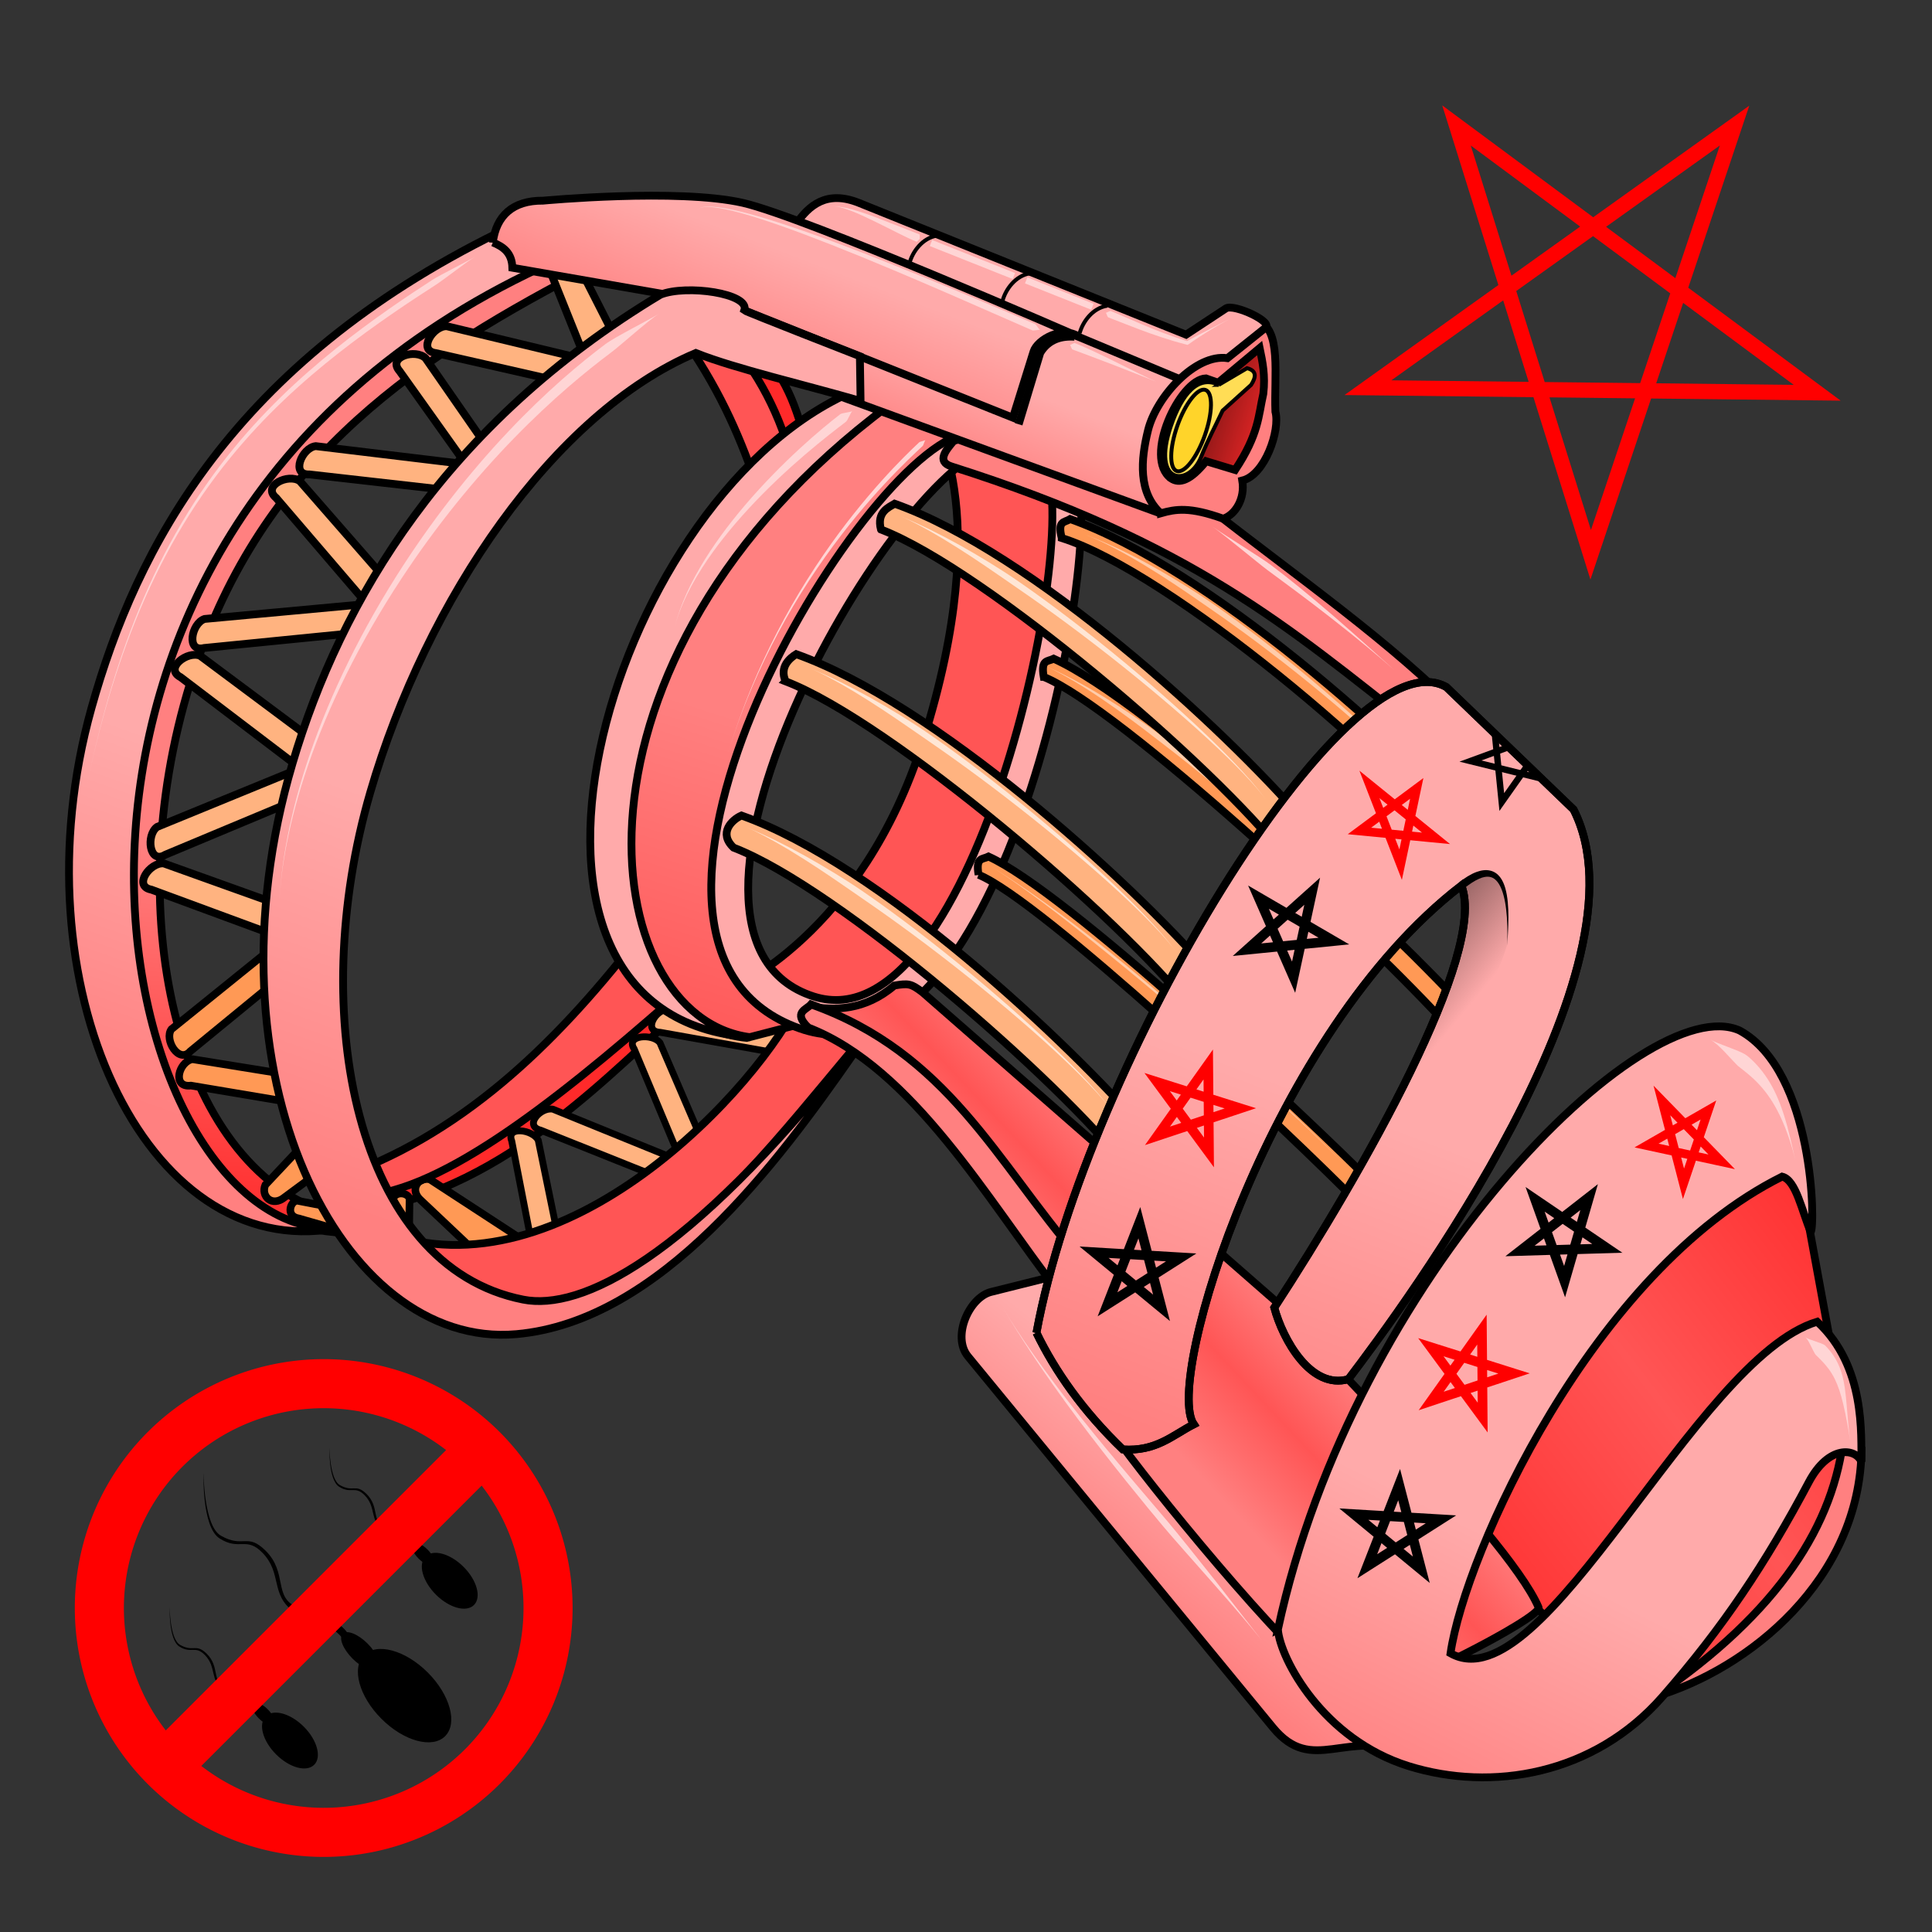 <?xml version="1.0" encoding="UTF-8"?>
<svg version="1.1" viewBox="0 0 300 300" xmlns="http://www.w3.org/2000/svg" xmlns:cc="http://creativecommons.org/ns#" xmlns:dc="http://purl.org/dc/elements/1.1/" xmlns:rdf="http://www.w3.org/1999/02/22-rdf-syntax-ns#" xmlns:xlink="http://www.w3.org/1999/xlink">
 <rect x="0" y="0" width="300" height="300" fill="#333333" stroke="none"/>
 <defs>
  <linearGradient id="linearGradient1370">
   <stop stop-opacity=".502" offset="0"/>
   <stop stop-opacity="0" offset="1"/>
  </linearGradient>
  <linearGradient id="innoGrad2">
   <stop stop-color="#ff8080" offset="0"/>
   <stop stop-color="#faa" offset="1"/>
  </linearGradient>
  <linearGradient id="linearGradient1280" x1="201.32" x2="213.24" y1="210.54" y2="189.88" gradientTransform="matrix(1.158 .35 -.35 1.158 30.653 -81.064)" gradientUnits="userSpaceOnUse">
   <stop stop-color="#ff8080" offset="0"/>
   <stop stop-color="#f55" offset=".521"/>
   <stop stop-color="#ff8080" offset="1"/>
  </linearGradient>
  <linearGradient id="linearGradient1290" x1="189.25" x2="196.88" y1="224.68" y2="205.14" gradientTransform="matrix(1.158 .35 -.35 1.158 30.653 -81.064)" gradientUnits="userSpaceOnUse" xlink:href="#innoGrad2"/>
  <linearGradient id="linearGradient1298" x1="233.26" x2="239.62" y1="241.53" y2="205.61" gradientTransform="matrix(1.158 .35 -.35 1.158 30.653 -81.064)" gradientUnits="userSpaceOnUse" xlink:href="#innoGrad2"/>
  <linearGradient id="linearGradient1306" x1="177.33" x2="180.99" y1="203.55" y2="155.88" gradientTransform="matrix(1.158 .35 -.35 1.158 30.653 -81.064)" gradientUnits="userSpaceOnUse" xlink:href="#innoGrad2"/>
  <linearGradient id="linearGradient1314" x1="87.553" x2="90.254" y1="207.52" y2="156.36" gradientTransform="matrix(1.158 .35 -.35 1.158 30.653 -81.064)" gradientUnits="userSpaceOnUse" xlink:href="#innoGrad2"/>
  <linearGradient id="linearGradient1322" x1="68.326" x2="70.551" y1="202.75" y2="157.63" gradientTransform="matrix(1.158 .35 -.35 1.158 30.653 -81.064)" gradientUnits="userSpaceOnUse" xlink:href="#innoGrad2"/>
  <linearGradient id="linearGradient1330" x1="77.542" x2="67.214" y1="212.92" y2="164.78" gradientTransform="matrix(1.158 .35 -.35 1.158 30.653 -81.064)" gradientUnits="userSpaceOnUse">
   <stop stop-color="#ff2a2a" offset="0"/>
   <stop stop-color="#ff8080" offset="1"/>
  </linearGradient>
  <linearGradient id="linearGradient1338" x1="121.23" x2="121.68" y1="176.86" y2="132.25" gradientTransform="matrix(1.158 .35 -.35 1.158 30.653 -81.064)" gradientUnits="userSpaceOnUse">
   <stop stop-color="#f55" offset="0"/>
   <stop stop-color="#ff8080" offset="1"/>
  </linearGradient>
  <linearGradient id="linearGradient1346" x1="117.3" x2="118.54" y1="91.463" y2="74.497" gradientTransform="matrix(1.158 .35 -.35 1.158 30.653 -81.064)" gradientUnits="userSpaceOnUse" xlink:href="#innoGrad2"/>
  <linearGradient id="linearGradient1354" x1="142.25" x2="143.26" y1="94.609" y2="82.025" gradientTransform="matrix(1.158 .35 -.35 1.158 30.653 -81.064)" gradientUnits="userSpaceOnUse" xlink:href="#innoGrad2"/>
  <linearGradient id="linearGradient1372" x1="157.85" x2="168.55" y1="77.069" y2="77.228" gradientTransform="matrix(1.158 .35 -.35 1.158 30.653 -81.064)" gradientUnits="userSpaceOnUse" xlink:href="#linearGradient1370"/>
  <linearGradient id="linearGradient1380" x1="228.65" x2="275.37" y1="217.21" y2="151.91" gradientTransform="matrix(1.158 .35 -.35 1.158 30.653 -81.064)" gradientUnits="userSpaceOnUse">
   <stop stop-color="#ff2a2a" offset="0"/>
   <stop stop-color="#f55" offset=".52"/>
   <stop stop-color="#ff2a2a" offset="1"/>
  </linearGradient>
  <linearGradient id="linearGradient1392" x1="202.47" x2="214.6" y1="131.69" y2="136.8" gradientTransform="matrix(1.158 .35 -.35 1.158 30.653 -81.064)" gradientUnits="userSpaceOnUse" xlink:href="#linearGradient1370"/>
 </defs>
 <g stroke="#000">
  <g stroke-width="1.21px">
   <path d="m56.716 188c-7.8 4.335 50.256-41.615 49.977-31.908-11.497 9.975-27.637 28.159-49.977 31.908z" fill="#ff2a2a"/>
   <path d="m164.18 198.04-10.293 2.571c-3.382 0.845-6.107 6.928-3.588 9.994l47.349 57.626c6.203 7.549 11.375 0.031 21.322 4.171z" fill="url(#linearGradient1290)"/>
   <path d="m280.04 185.71 6.758 36.79-3.644 17.377c-14.963 28.459-38.338 24.248-55.35-4.273 4.682-49.136 45.46-84.835 52.236-49.894z" fill="url(#linearGradient1380)"/>
   <path d="m289.06 224.99c-0.202 20.266-17.512 34.206-32.121 38.498 19.455-13.242 27.928-26.865 29.381-40.732z" fill="#ff8080"/>
   <path d="m113.39 153.63s20.407-8.423 29.93-38.558c11.55-36.552 1.059-50.697 1.059-50.697l19.565 5.711s7.649 17.457-4.689 51.408c-11.961 32.914-28.218 38.874-28.218 38.874z" fill="#f55"/>
  </g>
  <path d="m125.75 160.79-2.761 3.15-20.454-3.641c-2.735-0.106-0.799-3.529 1.183-3.577z" fill="#ffb380" stroke-width="1.062px"/>
  <path d="m81.183 192.55-7.481 1.72-8.282-7.826c-1.951-1.661-0.489-3.736 1.343-3.304z" fill="#f95" stroke-width="1.179px"/>
  <g fill="#ffb380" stroke-width="1.062px">
   <path d="m87.32 195.29-4.269 0.317-3.589-18.432c-0.935-2.38 3.314-1.795 4.12-0.109z"/>
   <path d="m106.6 180.68-3.342 2.526-19.292-7.71c-2.656-0.658-0.067-3.618 1.883-3.263z"/>
   <path d="m109.83 179.01-4.116 1.175-7.249-17.323c-1.398-2.141 2.882-2.429 4.012-0.942z"/>
  </g>
  <g stroke-width="1.21px">
   <path d="m59.431 191.24c27.852 10.648 58.649-22.464 65.027-36.591l10.224 5.646c-15.134 17.163-50.286 67.973-75.251 30.945z" fill="#f55"/>
   <path d="m118.1 54.441c5.46 6.005 5.755 11.16 7.898 16.163l-5.693 0.978-6.348-16.121z" fill="#ff2a2a"/>
   <path d="m149.69 67.681c-20.176 13.549-54.29 73.719-26.648 91.649l-7.088 1.835c-29.621-3.057-33.924-66.965 22.988-99.572z" fill="url(#linearGradient1338)"/>
   <path d="m149.27 67.459 5.098 1.741c-16.902 4.835-56.837 76.244-28.053 85.522 25.289 8.152 42.505-74.961 35.544-83.058l5.466 1.853c3.993 15.352-12.577 96.943-43.119 86.192-35.831-12.613 7.62-86.926 25.065-92.25z" fill="#faa"/>
   <path d="m151.95 135.83c9.573 3.908 46.906 38.695 59.907 51.934 2.215 1.21 3.8-0.634 2.196-3.097-12.275-12.362-48.577-46.256-60.553-51.661-0.961 0.489-2.024 0.058-1.55 2.824z" fill="#f95"/>
  </g>
 </g>
 <path d="m153.77 134.48c1.358 0.842 3.371 2.107 6.266 4.121 2.872 1.998 5.807 4.174 8.558 6.297 1.551 1.197 2.889 2.258 3.808 3.001 2.947 2.382 7.19 5.911 12.429 10.499 5.184 4.539 10.216 9.128 14.555 13.224 5.436 5.132 8.388 8.166 9.777 9.628-1.36-1.431-4.41-4.486-9.864-9.535-4.381-4.056-9.444-8.59-14.664-13.091-5.317-4.585-9.485-8.005-12.476-10.423-0.923-0.746-2.237-1.814-3.772-3.038-2.722-2.171-5.589-4.394-8.424-6.457-2.808-2.043-4.876-3.411-6.191-4.226z" fill="#fca"/>
 <path d="m162.07 105.11c11.513 4.7 49.669 39.639 63.638 55.158 3.011 0.397 4.46 0.431 3.536-1.73-13.573-15.034-50.601-49.47-65.624-56.252-0.961 0.489-2.024 0.058-1.55 2.824z" fill="#f95" stroke="#000" stroke-width="1.21px"/>
 <path d="m162.19 103.34c1.499 0.673 3.701 1.677 6.849 3.475 3.106 1.774 6.195 3.789 8.936 5.726 1.235 0.872 2.291 1.653 3.048 2.234 3.191 2.448 7.848 6.247 13.376 11.306 5.14 4.704 9.98 9.536 13.932 13.857 2.08 2.274 3.748 4.225 5.048 5.845 1.74 2.169 2.694 3.587 3.247 4.484-0.551-0.893-1.543-2.297-3.326-4.419-1.333-1.587-3.046-3.5-5.169-5.724-4.039-4.232-8.958-8.955-14.164-13.564-5.644-4.996-10.237-8.635-13.463-11.109-0.753-0.578-1.786-1.381-2.985-2.289-2.677-2.03-5.616-4.16-8.639-6.087-2.989-1.905-5.252-3.09-6.691-3.736z" fill="#fca"/>
 <g stroke="#000">
  <g stroke-width="1.21px">
   <path d="m148.08 68.474c-1.148 1.373-2.74 3.189-0.347 3.949 37.318 11.836 52.229 24.91 72.23 40.64l7.348-1.756c-10.888-11.372-26.28-21.97-40.068-32.844-35.673-13.561-33.741-11.493-39.163-9.988z" fill="#ff8080"/>
   <path d="m180.3 79.687c2.248-0.628 4.402-1.023 9.634 0.855 1.855-0.579 3.445-3.106 2.966-5.924 3.537-0.841 5.917-7.83 5.141-10.699-0.221-5.563 1.008-12.914-2.771-14.094l-22.03 11.42c-0.761 7.428 0.024 14.989 7.06 18.441z" fill="#ff8080"/>
   <path d="m106.67 53.259c5.531 8.063 8.519 15.357 10.958 22.485l5.877-2.059c-1.72-7.701-4.952-14.718-10.18-20.83z" fill="#f55"/>
   <path d="m55.145 185.68c12.163 0.157 30.109-13.71 49.284-30.555l-5.842-8.867c-12.635 16.125-27.274 30.359-46.809 36.852z" fill="#f55"/>
   <path d="m131.7 61.109c-37.841 17.264-59.897 96.953-15.15 99.952-24.252-3.005-31.549-58.527 21.397-98.065z" fill="#faa"/>
   <path d="m123.6 34.802c1.988-2.882 4.736-5.328 9.799-3.288l50.771 20.455 6.207-4.09c1.227-0.75 7.67 2.21 6.023 3.098l-5.804 4.637c-4.964-0.726-11.044 6-12.328 11.187-1.126 4.549-1.587 9.723 2.044 12.974l-49.369-18.043z" fill="url(#linearGradient1354)"/>
  </g>
  <path d="m63.453 196.48-3.729 2.134 1.199-11.737c-0.046-2.263 2.764-1.709 2.67-0.55z" fill="#f95" stroke-width="1.179px"/>
  <path d="m52.156 188.75 3.18 2.769c-35.059-0.341-47.395-45.496-34.663-85.584 11.123-35.024 41.328-64.035 60.509-65.08l8.559 1.681c-26.829 14.027-49.916 30.243-60.179 63.42-11.485 37.128-1.502 76.305 22.594 82.793z" fill="url(#linearGradient1330)" stroke-width="1.21px"/>
  <path d="m85.125 41.353 5.507 13.736 4.824-2.803-6.057-11.914z" fill="#ffb380" stroke-width="1.21px"/>
  <g fill="#f95" stroke-width="1.179px">
   <path d="m52.999 171.45 0.378 7.667-9.161 6.777c-1.978 1.628-3.764-0.175-3.016-1.903z"/>
   <path d="m44.417 145.44 1.525 4.351-16.38 13.438c-1.799 2.062-4.115-1.835-2.938-3.416z"/>
   <path d="m56.297 188.4 1.445 4.046-11.343-3.245c-2.236-0.353-1.196-3.021-0.072-2.725z"/>
  </g>
  <g fill="#ffb380" stroke-width="1.21px">
   <path d="m46.826 119.21-0.427 4.845-20.729 8.667c-2.523 1.543-3.015-3.079-1.267-4.323z"/>
   <path d="m55.892 93.884-1.826 4.508-22.357 2.224c-2.864 0.737-1.982-3.827 0.054-4.505z"/>
   <path d="m73.088 72.173-2.733 4.023-22.325-2.528c-2.955 0.118-1.133-4.158 1-4.393z"/>
   <path d="m90.044 55.622-3.341 3.535-19.003-4.322c-2.936-0.355-0.455-4.285 1.688-4.177z"/>
   <path d="m78.191 73.08-4.846 0.414-11.302-15.877c-1.954-2.22 2.514-3.5 4.04-1.992z"/>
   <path d="m60.944 91.176-3.68 2.916-14.376-16.775c-2.284-1.879 1.923-3.857 3.671-2.612z"/>
   <path d="m48.616 114.91-2.984 3.625-17.582-13.376c-2.628-1.357 1.069-4.175 3.039-3.325z"/>
   <path d="m46.02 141.45-1.793 4.339-20.726-7.647c-2.91-0.529-0.2-4.305 1.933-4.069z"/>
  </g>
  <path d="m51.647 167.98 0.016 4.296-22.014-3.705c-2.996 0.362-1.909-3.702 0.226-4.1z" fill="#f95" stroke-width="1.179px"/>
  <g stroke-width="1.21px">
   <path d="m83.926 41.559-6.604-5.404c-41.099 20.261-56.121 48.768-63.117 73.797-11.95 42.752 8.275 86.176 37.987 80.801-35.654 1.419-58.496-107 31.735-149.19z" fill="url(#linearGradient1322)"/>
   <path d="m76.528 37.645c0.514-4.128 3.1-6.536 7.785-6.485 0 0 20.943-1.954 31.03 0.339 9.564 2.174 52.167 20.786 52.167 20.786-2.529-1.767-6.446 0.454-7.021 2.297l-3.207 10.279-43.187-17.269-34.536-6.018c-0.057-2.318-1.415-3.26-3.031-3.929z" fill="url(#linearGradient1346)"/>
   <path d="m125.67 156.29c3.95 0.634 8.603 0.656 13.198-3.255 2.21-0.371 2.587-0.309 4.373 1.038l56.406 49.341c-0.986 0.619 34.29 34.507 39.267 46.197 0.632 1.485-22.74 13.578-29.085 14.312-7.825-4.689-28.514-29.814-35.803-39.703-5.938-9.644-2.8-17.248-6.398-23.011-11.758-15.238-19.226-28.49-41.958-44.919z" fill="url(#linearGradient1280)"/>
   <path d="m102.54 45.763c4.031-1.628 13.953-0.193 13.04 2.425 0.317 0.251 17.941 7.127 17.941 7.127l0.108 6.944c-8.707-2.534-19.459-4.998-25.586-7.448-22.039 9.306-41.818 38.224-50.551 68.239-10.023 34.446-2.202 73.636 23.744 78.752 8.91 1.757 25.406-6.105 50.903-38.26l0.315 0.216c-11.691 16.766-29.876 41.424-52.271 43.407-27.246 2.413-49.027-40.356-34.763-88.621 7.49-25.344 23.818-52.754 57.121-72.78z" fill="url(#linearGradient1314)"/>
  </g>
  <path d="m164.87 83.546c16.59 5.212 52.205 35.042 62.789 49.563l2.758-3.384c-12.566-14.574-42.98-41.583-64.237-49.122-0.917 0.568-2.012 0.226-1.31 2.943z" fill="#f95" stroke-width="1.21px"/>
  <g fill="none">
   <path d="m166.19 51.766 16.786 7.011" stroke-width="1.21px"/>
   <g stroke-width=".605">
    <path d="m145.5 36.591c-2.266 0.357-3.801 2.497-4.267 4.25"/>
    <path d="m159.95 42.441c-2.266 0.357-3.801 2.497-4.267 4.25"/>
    <path d="m171.92 47.479c-2.266 0.357-3.801 2.497-4.267 4.25"/>
   </g>
   <path d="m158.18 65.884 3.351-11.089c1.316-2.169 3.354-2.624 5.327-2.508" stroke-width="1.21px"/>
  </g>
  <path d="m181.85 74.292c-4.4-3.175 1.35-15.405 5.399-15.541l1.905 0.676 6.447-5.383c0.443 2.13 0.897 4.249 0.566 7.101-0.782 3.446-0.682 6.244-4.379 11.833l-4.509-1.363c-2.465 3.061-4.147 3.533-5.429 2.678z" fill="#ff2a2a" stroke-width="1.21px"/>
 </g>
 <path d="m181.85 74.292c-4.4-3.175 1.35-15.405 5.399-15.541l1.905 0.676 6.447-5.383c0.443 2.13 0.897 4.249 0.566 7.101-0.782 3.446-0.682 6.244-4.379 11.833l-4.509-1.363c-2.465 3.061-4.147 3.533-5.429 2.678z" fill="url(#linearGradient1372)"/>
 <g stroke="#000">
  <path d="m189.25 59.759 4.397-2.588c1.532 0.404 1.407 1.386 0.621 2.598l-4.419 3.987c-1.121 2.387-2.365 4.736-3.332 7.169-1.882 4.736-7.822 4.372-4.698-4.775 1.703-4.986 4.198-7.94 7.431-6.391z" fill="#fd5" stroke-width=".605"/>
  <ellipse transform="rotate(19.544)" cx="196.66" cy="1.12" rx="2.259" ry="6.681" fill="#ffd42a" stroke-linecap="round" stroke-linejoin="round" stroke-width=".605"/>
  <path d="m125.49 159.55c16.268 6.278 28.024 27.037 38.797 40.932l3.066-5.4c-12.566-14.574-20.161-31.58-41.418-39.12-0.686 0.822-2.871 1.208-0.444 3.587z" fill="#ff8080" stroke-width="1.21px"/>
 </g>
 <path d="m168.49 82.998c1.532 0.595 3.783 1.485 7.019 3.118 3.193 1.612 6.382 3.466 9.219 5.26 1.278 0.808 2.373 1.534 3.159 2.075 3.313 2.28 8.159 5.835 13.939 10.604 5.375 4.433 10.457 9.01 14.626 13.123 2.194 2.164 3.96 4.027 5.342 5.578 1.849 2.077 2.874 3.443 3.474 4.311-0.596-0.864-1.659-2.214-3.549-4.242-1.413-1.516-3.222-3.339-5.456-5.451-4.252-4.019-9.406-8.483-14.843-12.818-5.894-4.699-10.667-8.097-14.016-10.402-0.782-0.538-1.855-1.287-3.098-2.133-2.778-1.89-5.822-3.866-8.94-5.635-3.083-1.749-5.404-2.816-6.875-3.387z" fill="#fca"/>
 <g fill="#ffb380" stroke="#000" stroke-width="1.21px">
  <path d="m113.91 131.62c16.268 6.278 50.579 36.055 61.352 49.95l3.066-5.4c-12.566-14.574-41.939-41.996-63.196-49.535-1.49 0.66-3.623 2.721-1.222 4.985z"/>
  <path d="m122 105.8c16.268 6.278 52.173 36.891 62.946 50.786l3.066-5.4c-12.566-14.574-43.124-42.07-64.381-49.609-0.917 0.568-2.686 1.968-1.631 4.223z"/>
  <path d="m136.79 82.217c16.268 6.278 51.802 36.708 62.575 50.603l3.066-5.4c-12.566-14.574-42.252-41.664-63.51-49.204-0.917 0.568-2.834 1.284-2.132 4z"/>
 </g>
 <path d="m160.94 206.96c7.639-41.599 48.158-109.03 63.644-100.28l19.759 19.026c12.497 24.565-26.172 76.883-34.965 88.455-5.836 1.679-10.188-6.175-11.506-11.109 13.602-20.838 33.181-55.216 29.045-65.539-29.569 22.742-46.226 76.779-41.548 83.654-3.312 1.699-5.849 4.25-11.021 3.9-6.199-5.988-10.446-12.032-13.407-18.111z" fill="url(#linearGradient1306)" stroke="#000" stroke-width="1.21px"/>
 <path d="m227 137.45s0.376 0.474 0.376 0.474c0.731-0.581 1.538-1.146 2.32-1.483 0.589-0.254 1.101-0.352 1.542-0.295 0.387 0.05 0.749 0.223 1.085 0.564 0.325 0.33 0.608 0.799 0.844 1.394 0.486 1.225 0.714 2.824 0.82 4.318 0.132 1.86 0.083 3.733 0.049 4.436 0.026-0.541 0.189-2.73 0.189-4.444 6.2e-4 -1.491-0.097-3.159-0.486-4.504-0.19-0.657-0.452-1.248-0.816-1.717-0.388-0.499-0.884-0.849-1.495-0.999-0.679-0.167-1.413-0.066-2.145 0.201-0.956 0.348-1.894 0.974-2.66 1.583 0 0 0.376 0.474 0.376 0.474z"/>
 <path d="m198.43 253.04c11.779-54.779 57.09-99.618 71.696-93.022 11.636 6.339 11.753 30.709 11.042 31.255-1.379-3.191-2.26-8.029-4.439-8.572-29.459 14.672-49.241 58.504-51.492 74.021 14.519 8.231 37.954-45.78 56.935-51.487 7.615 6.995 6.767 17.722 6.881 21.763-0.927-2.186-5.122-2.627-8.183 3.151-6.652 12.557-13.334 22.581-22.718 33.306-10.682 12.208-26.554 14.788-39.413 10.786-13.272-4.13-19.935-16.633-20.307-21.201z" fill="url(#linearGradient1298)" stroke="#000" stroke-width="1.21px"/>
 <path d="m226.93 137.96c3.036 10.072-8.028 26.686-13.694 39.677 9.029-10.477 18.007-20.953 20.878-31.256 0.523-11.933-2.588-12.857-7.184-8.42z" fill="url(#linearGradient1392)"/>
 <g fill="#ffd5d5">
  <path d="m108.21 32.574c0.087-0.092 0.205-0.179 0.368-0.255 0.141-0.066 0.316-0.122 0.531-0.164 0.377-0.073 0.874-0.101 1.527-0.062 1.119 0.067 2.644 0.326 4.676 0.836 3.601 0.903 8.373 2.485 14.025 4.584 6.252 2.321 13.026 5.071 18.654 7.409 5.371 2.232 10.354 4.363 12.727 5.393 0.203 0.088 0.599 0.842 0.802 0.93-0.203-0.088-1.024 0.138-1.227 0.05-3.925-1.703-8.731-3.836-12.656-5.539-5.6-2.433-12.286-5.286-18.495-7.732-5.596-2.205-10.327-3.892-13.885-4.885-2.01-0.561-3.519-0.865-4.627-0.968-0.647-0.06-1.141-0.05-1.517 0.01-0.215 0.034-0.39 0.084-0.533 0.146-0.164 0.071-0.284 0.156-0.371 0.248z"/>
  <path d="m166.13 53.549c0.113 0.042 0.268 0.663 0.382 0.707 1.184 0.453 3.749 1.382 6.397 2.409 2.223 0.862 6.265 2.445 6.648 2.605-1.278-0.534-3.415-1.629-6.423-3.115-2.743-1.355-4.9-2.368-6.245-2.882-0.116-0.044-0.646 0.319-0.758 0.277z"/>
  <path d="m171.69 48.565c0.113 0.042 0.273 0.667 0.392 0.713-0.192-0.075 3.695 1.448 4.936 1.912 2.003 0.75 4.547 1.644 7.274 2.333 0.043 0.011 0.085 0.021 0.127 0.032l0.09-0.064c2.287-1.608 4.892-3.201 7.122-4.292-1.798 0.879-5.16 2.597-7.298 3.763-2.628-0.79-5.059-1.766-6.992-2.586-2.298-0.974-3.916-1.707-4.877-2.082-0.122-0.047-0.662 0.311-0.775 0.269z"/>
  <path d="m142.84 37.083c-0.056-0.022 2e-3 -0.655-0.054-0.677 0.64 0.257-5.837-2.303-6.999-2.735-1.33-0.493-2.518-0.895-3.57-1.177-1.422-0.382-2.232-0.45-2.777-0.459 0.529 0.009 1.362 0.18 2.701 0.695 1.001 0.385 2.139 0.904 3.401 1.518 3.355 1.63 5.051 2.592 6.792 3.29 0.058 0.023 0.452-0.476 0.507-0.454z"/>
 </g>
 <path d="m144.56 37.738 12.871 5.125" fill="none" stroke="#ffd5d5" stroke-width="1px"/>
 <path d="m159.34 43.538 10.289 4.092" fill="none" stroke="#ffd5d5" stroke-width="1px"/>
 <g fill="#ffd5d5">
  <path d="m265.6 161.44c1.405 0.826 3.002 2.82 4.098 3.913 0.097 0.096 0.184 0.177 0.262 0.239 0.784 0.623 2.066 1.556 3.327 2.942 1.092 1.201 2.099 2.657 3.03 4.564 1.169 2.394 2.019 5.132 2.471 7.091-0.461-2-1.011-4.714-1.872-7.334-0.675-2.055-1.446-3.759-2.403-5.254-1.118-1.746-2.363-2.983-3.231-3.673-0.085-0.068-0.193-0.14-0.32-0.216-1.213-0.726-4.312-1.655-5.363-2.272z"/>
  <path d="m280.33 207.64c0.56 0.433 1.272 2.403 1.642 2.768 0.279 0.275 0.622 0.603 0.974 0.973 0.704 0.741 1.379 1.576 1.959 2.751 0.532 1.078 0.936 2.337 1.307 3.88 0.436 1.816 0.89 4.354 1.1 5.794-0.267-1.831-0.386-3.615-0.587-5.878-0.139-1.571-0.294-2.966-0.622-4.234-0.371-1.432-0.931-2.562-1.653-3.553-0.352-0.484-0.716-0.893-1.029-1.202-0.416-0.41-2.531-0.865-3.091-1.299z"/>
  <path d="m195.92 254.71c-2.074-2.628-4.998-6.459-7.072-9.086-2.81-3.564-5.981-7.516-7.423-9.232-2.477-2.946-8.633-10.048-13.668-16.387-5.761-7.252-9.575-12.834-12.037-16.937 2.578 4.296 5.945 9.627 11.635 17.247 4.974 6.661 10.687 13.631 13.293 16.731 1.672 1.989 4.58 5.233 7.811 8.903 3.269 3.714 5.91 6.794 7.463 8.761z"/>
  <path d="m102.25 48.767c-1.583 0.972-6.725 3.529-8.269 4.688-3.891 2.919-9.2 7.356-15.117 13.624-5.949 6.301-11.913 13.822-17.306 22.362-6.348 10.052-10.998 20.079-13.992 29.31-2.981 9.191-3.9 16.263-4.191 21.026 0.29-4.757 1.325-11.833 4.457-20.937 3.147-9.149 7.973-19.05 14.462-28.924 5.517-8.395 11.563-15.745 17.55-21.897 5.958-6.123 11.238-10.427 15.079-13.308 1.522-1.142 5.744-4.971 7.328-5.943z"/>
  <path d="m73.707 39.891c-1.291 0.792-5.318 2.765-6.547 3.556-3.757 2.418-9.399 6.192-14.989 10.67-5.771 4.623-11.549 10.022-16.797 16.637-6.034 7.604-10.724 15.999-14.467 25.521-3.693 9.394-5.964 18.657-7.424 25.637 1.459-6.975 3.798-16.235 7.575-25.576 3.831-9.475 8.616-17.779 14.714-25.261 5.303-6.506 11.115-11.795 16.899-16.327 5.594-4.383 11.261-8.112 14.995-10.515 1.224-0.788 4.75-3.55 6.041-4.342z"/>
  <path d="m132.36 63.823c-0.283 0.208-1.589 0.272-1.885 0.497-2.816 2.149-9.012 7.336-14.823 14.164-2.702 3.175-5.014 6.349-6.837 9.444-2.449 4.157-3.53 7.342-4.095 9.602 0.562-2.248 1.776-5.422 4.359-9.44 1.928-2.999 4.354-6.057 7.155-9.091 6.058-6.563 12.325-11.374 15.13-13.515 0.291-0.222 0.714-1.453 0.997-1.661z"/>
  <path d="m143.71 68.318c-0.14 0.127-0.832 0.232-0.977 0.367-2.234 2.075-8.478 8.151-14.888 17.499-3.453 5.035-6.563 10.439-9.231 16.179-2.663 5.729-4.404 10.757-5.577 14.606 1.17-3.837 2.967-8.875 5.692-14.552 2.735-5.697 5.925-11.046 9.448-16.002 6.539-9.199 12.882-15.109 15.088-17.158 0.144-0.134 0.306-0.813 0.446-0.94z"/>
  <path d="m188.31 81.801c1.901 1.33 6.853 5.489 8.477 6.702 2.702 2.018 5.574 4.07 9.989 7.522 3.958 3.095 7.609 6.139 9.736 8.023-1.986-1.759-5.714-5.179-9.434-8.39-3.887-3.355-7.395-6.179-9.722-7.917-1.629-1.217-7.146-4.611-9.046-5.94z"/>
 </g>
 <g fill="#ffe6d5">
  <path d="m139.81 80.137c1.407 0.603 3.682 1.757 6.726 3.592 3.095 1.866 6.031 3.853 8.606 5.631 0.786 0.543 1.468 1.017 2.008 1.387 3.55 2.43 8.716 6.065 15.148 11.113 5.529 4.339 10.776 8.77 15.085 12.726 2.284 2.097 4.132 3.902 5.577 5.405 1.932 2.011 3.016 3.349 3.627 4.214-0.614-0.87-1.657-2.225-3.546-4.289-1.412-1.543-3.214-3.391-5.455-5.545-4.223-4.059-9.389-8.611-14.849-13.059-6.29-5.123-11.552-8.955-15.05-11.349-0.542-0.371-1.241-0.834-2.047-1.351-2.604-1.671-5.754-3.545-8.92-5.209-3.254-1.71-5.406-2.62-6.91-3.265z"/>
  <path d="m125.9 103.81c1.407 0.603 3.682 1.757 6.726 3.592 3.095 1.866 6.031 3.853 8.606 5.631 0.786 0.543 1.468 1.017 2.008 1.387 3.55 2.43 8.716 6.065 15.148 11.113 5.529 4.339 10.776 8.77 15.085 12.726 2.284 2.097 4.132 3.902 5.577 5.405 1.932 2.011 3.016 3.349 3.627 4.214-0.614-0.87-1.657-2.225-3.546-4.289-1.412-1.543-3.214-3.391-5.455-5.545-4.223-4.059-9.389-8.611-14.849-13.059-6.29-5.123-11.552-8.955-15.05-11.349-0.542-0.371-1.241-0.834-2.047-1.351-2.604-1.671-5.754-3.545-8.92-5.209-3.254-1.71-5.406-2.62-6.91-3.265z"/>
  <path d="m115.89 128.44c1.407 0.603 3.682 1.757 6.726 3.592 3.095 1.866 6.031 3.853 8.606 5.631 0.786 0.543 1.468 1.017 2.008 1.387 3.55 2.43 8.716 6.065 15.148 11.113 5.529 4.339 10.776 8.77 15.085 12.726 2.284 2.097 4.132 3.902 5.577 5.405 1.932 2.011 3.016 3.349 3.627 4.214-0.614-0.87-1.657-2.225-3.546-4.289-1.412-1.543-3.214-3.391-5.455-5.545-4.223-4.059-9.389-8.611-14.849-13.059-6.29-5.123-11.552-8.955-15.05-11.349-0.542-0.371-1.241-0.834-2.047-1.351-2.604-1.671-5.754-3.545-8.92-5.209-3.254-1.71-5.406-2.62-6.91-3.265z"/>
 </g>
 <g fill="none">
  <path d="m247 86.143 22.34-66.643-56.928 40.699 69.761 0.787-56.006-41.502z" stroke="#ff0000" stroke-width="2.369px"/>
  <g>
   <g stroke-width="1.5">
    <path d="m200.87 151.74 2.887-13.352-10.124 9.082 13.492-1.343-11.708-6.816z" stroke="#000000"/>
    <path d="m187.73 178.95-0.115-13.66-7.883 11.083 12.868-4.272-12.919-4.08z" stroke="#ff0000"/>
    <path d="m180.36 203.08-3.443-13.219-4.942 12.671 11.437-7.282-13.524-0.805z" stroke="#000000"/>
   </g>
   <path d="m217.49 134.26 2.501-11.837-8.894 6.607 11.889 1.145-10.343-8.376z" stroke="#ff0000" stroke-width="1.354"/>
  </g>
 </g>
 <g fill="none" stroke="#000000" stroke-width="1px">
  <path d="m239.01 120.81-10.676-2.633 5.806-2.129"/>
  <path d="m232.13 113.97 1.066 10.567 4.021-5.697"/>
 </g>
 <path d="m160.94 206.96c7.639-41.599 48.158-109.03 63.644-100.28l19.759 19.026c12.497 24.565-26.172 76.883-34.965 88.455-5.836 1.679-10.188-6.175-11.506-11.109 13.602-20.838 33.181-55.216 29.045-65.539-29.569 22.742-46.226 76.779-41.548 83.654-3.312 1.699-5.849 4.25-11.021 3.9-6.199-5.988-10.446-12.032-13.407-18.111z" fill="none" stroke="#000000" stroke-width="1.21px"/>
 <g transform="matrix(1.441 0 0 1.441 -312.96 191.39)">
  <g transform="rotate(-45 249.99 41.823)" fill="#000000">
   <g transform="matrix(.886 0 0 .886 283.4 -72.516)">
    <ellipse cx="-35.544" cy="144.11" rx="3.983" ry="6.971"/>
    <ellipse cx="-35.544" cy="136.45" rx="1.294" ry="2.987"/>
    <path d="m-36.042 134.2c0.669-2.485-1.498-4.954-1.814-6.894-0.559-3.436 2.322-4.236 2.375-7.696 0.043-2.856-1.832-2.111-2.453-4.931-0.56-2.54 4.282-7.045 4.282-7.045s-4.583 4.607-3.933 6.935c0.851 3.05 2.52 1.964 2.553 5.078 0.041 3.897-3.415 4.688-2.126 7.659 0.836 1.927 2.705 4.619 2.013 6.821z"/>
   </g>
   <g transform="matrix(.53 0 0 .53 282.94 -26.527)">
    <ellipse cx="-35.544" cy="144.11" rx="3.983" ry="6.971"/>
    <ellipse cx="-35.544" cy="136.45" rx="1.294" ry="2.987"/>
    <path d="m-36.042 134.2c0.669-2.485-1.498-4.954-1.814-6.894-0.559-3.436 2.322-4.236 2.375-7.696 0.043-2.856-1.832-2.111-2.453-4.931-0.56-2.54 4.282-7.045 4.282-7.045s-4.583 4.607-3.933 6.935c0.851 3.05 2.52 1.964 2.553 5.078 0.041 3.897-3.415 4.688-2.126 7.659 0.836 1.927 2.705 4.619 2.013 6.821z"/>
   </g>
   <g transform="matrix(.53 0 0 .53 258.59 -26.527)">
    <ellipse cx="-35.544" cy="144.11" rx="3.983" ry="6.971"/>
    <ellipse cx="-35.544" cy="136.45" rx="1.294" ry="2.987"/>
    <path d="m-36.042 134.2c0.669-2.485-1.498-4.954-1.814-6.894-0.559-3.436 2.322-4.236 2.375-7.696 0.043-2.856-1.832-2.111-2.453-4.931-0.56-2.54 4.282-7.045 4.282-7.045s-4.583 4.607-3.933 6.935c0.851 3.05 2.52 1.964 2.553 5.078 0.041 3.897-3.415 4.688-2.126 7.659 0.836 1.927 2.705 4.619 2.013 6.821z"/>
   </g>
  </g>
  <path d="m233.1 21.495a26.819 26.819 0 0 0-1e-3 37.928 26.819 26.819 0 0 0 37.93 0 26.819 26.819 0 0 0-1e-3 -37.928 26.819 26.819 0 0 0-37.927-1e-6zm3.739 3.739a21.531 21.531 0 0 1 28.415-1.794l-30.208 30.208a21.531 21.531 0 0 1 1.793-28.414zm2.038 32.245 30.208-30.208a21.531 21.531 0 0 1-1.797 28.413 21.531 21.531 0 0 1-28.411 1.795z" fill="#ff0000"/>
 </g>
 <g fill="none">
  <g stroke-width="1.5">
   <path d="m220.7 243.75-3.443-13.219-4.942 12.671 11.437-7.282-13.524-0.805z" stroke="#000000"/>
   <path d="m230.23 220.12-0.115-13.66-7.883 11.083 12.868-4.272-12.919-4.08z" stroke="#ff0000"/>
   <path d="m242.95 199.01 3.804-13.12-10.728 8.359 13.553-0.407-11.208-7.61z" stroke="#000000"/>
  </g>
  <path d="m261.41 183.82 3.872-11.462-9.608 5.518 11.672 2.532-9.289-9.531z" stroke="#ff0000" stroke-width="1.354"/>
 </g>
</svg>
